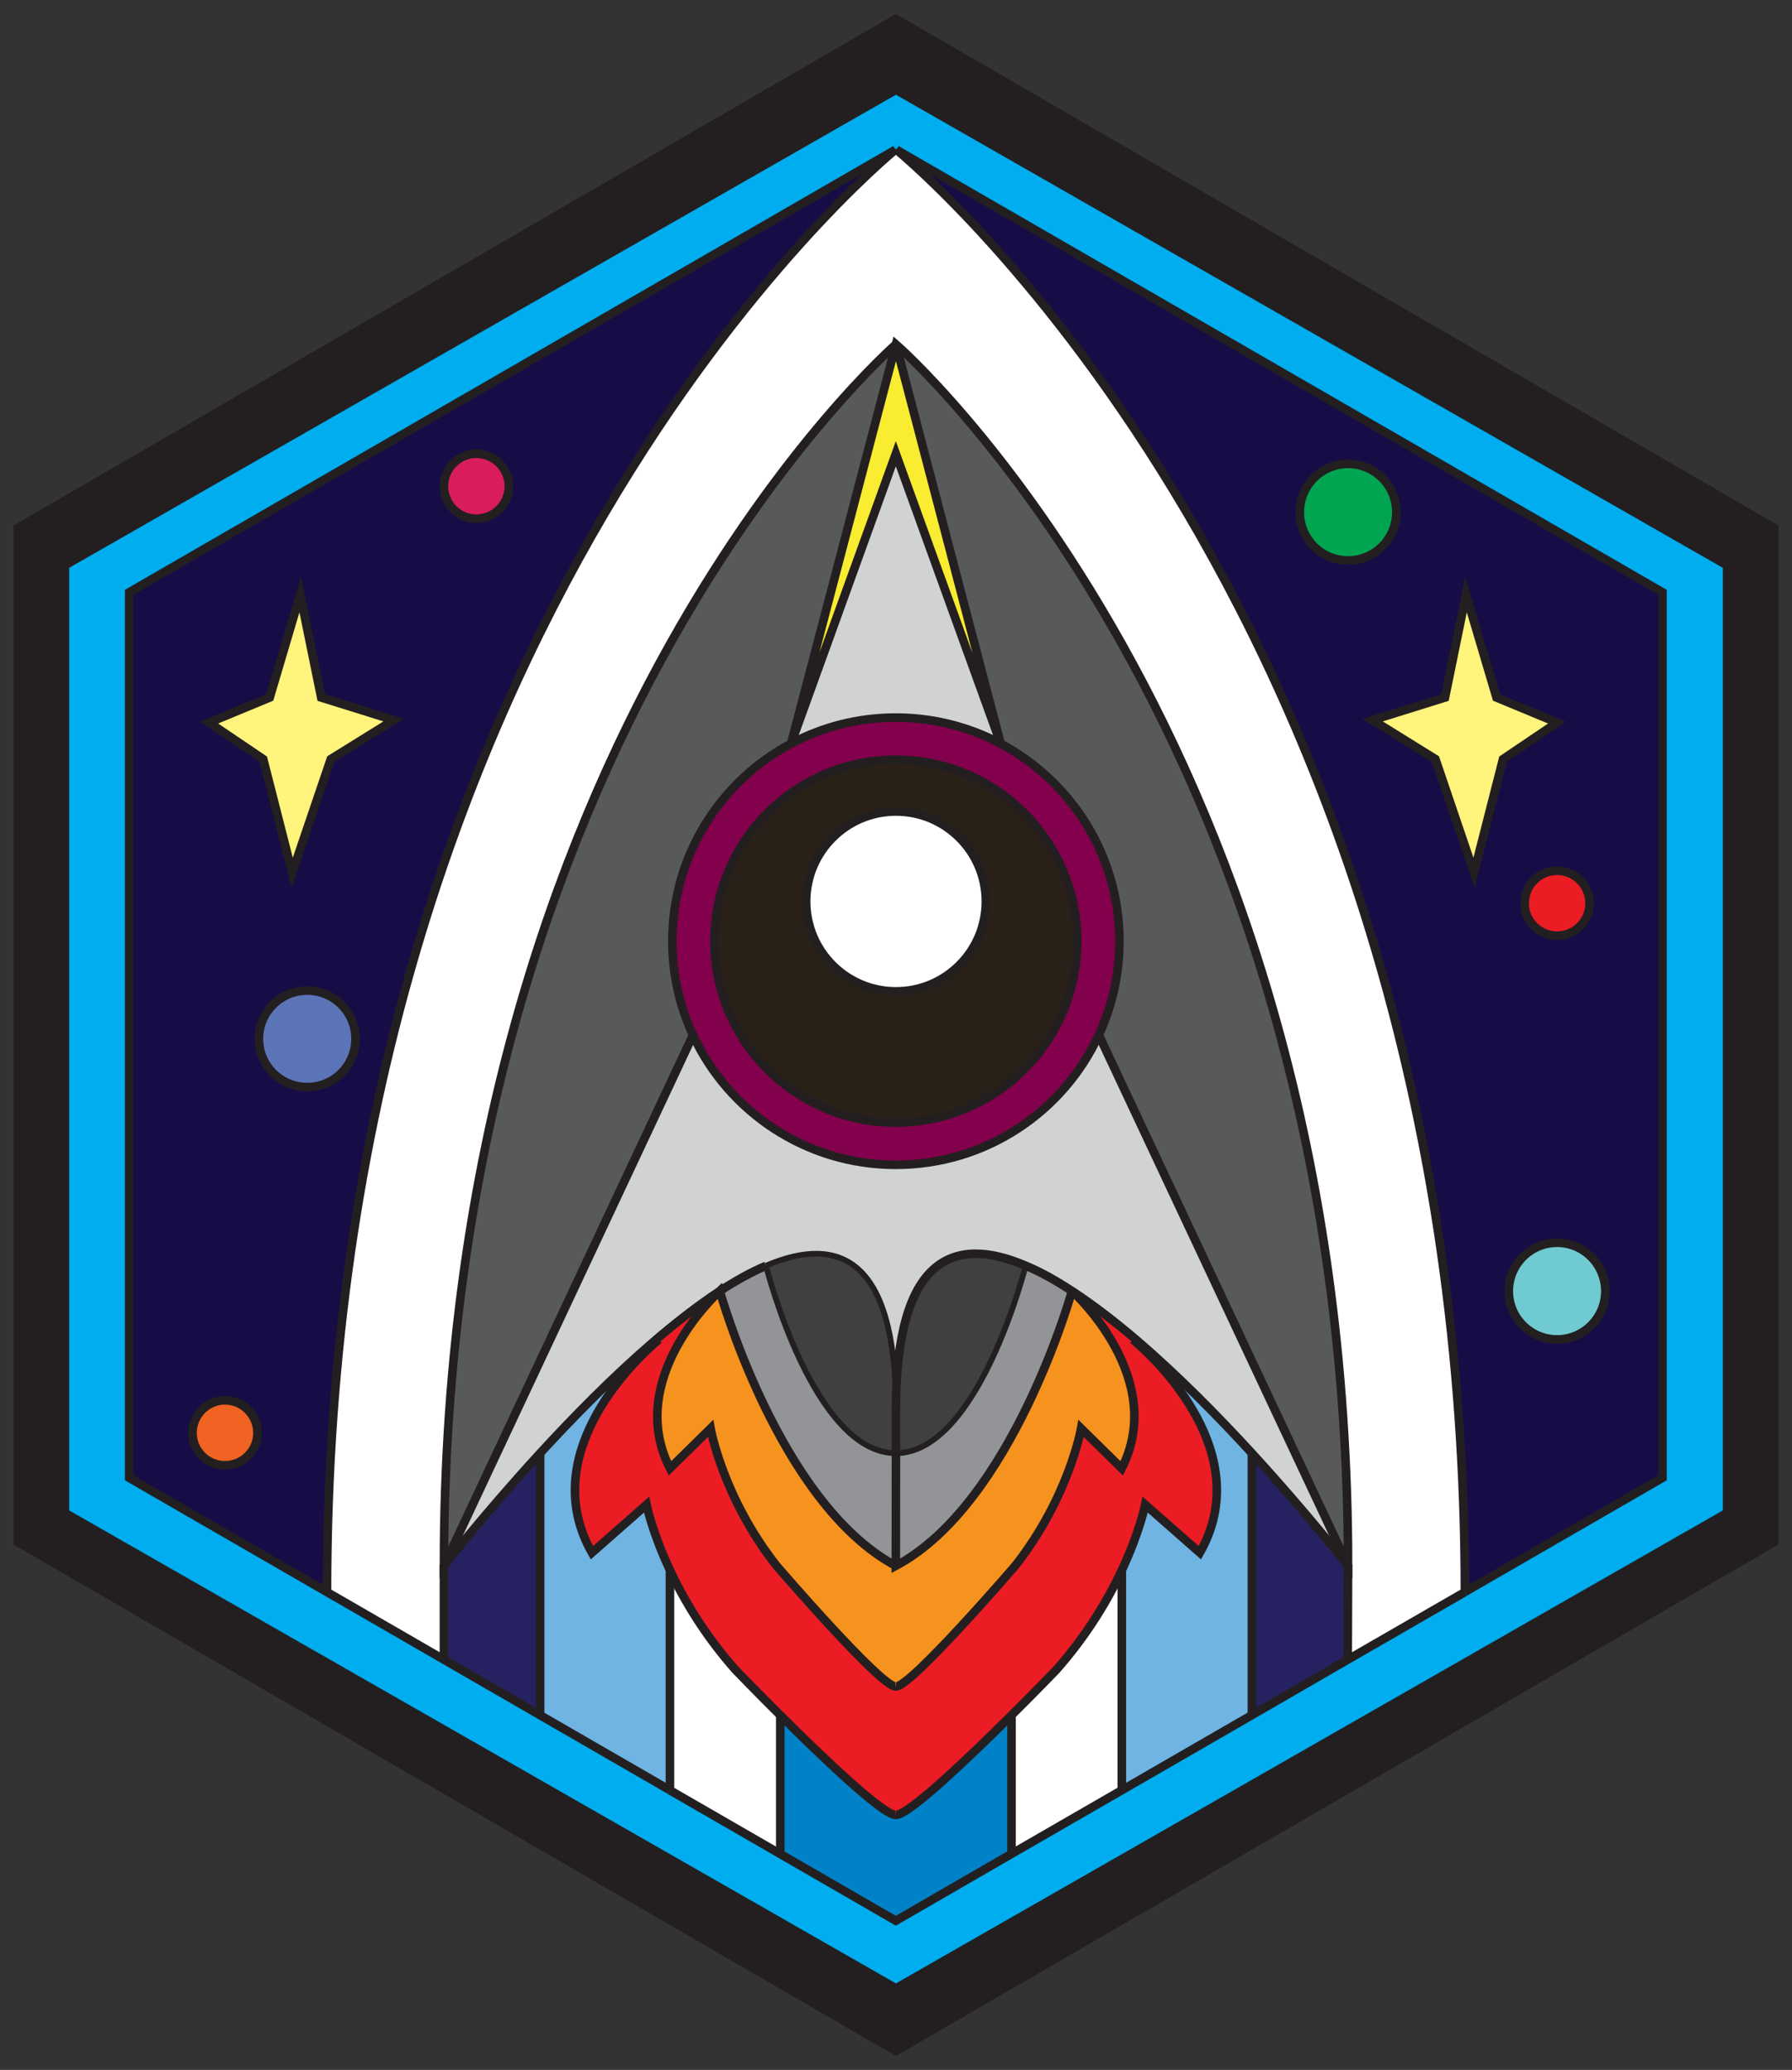 <?xml version="1.0" encoding="utf-8"?>
<!-- Generator: Adobe Illustrator 15.0.2, SVG Export Plug-In . SVG Version: 6.00 Build 0)  -->
<!DOCTYPE svg PUBLIC "-//W3C//DTD SVG 1.1//EN" "http://www.w3.org/Graphics/SVG/1.1/DTD/svg11.dtd">
<svg version="1.1" id="Layer_1" xmlns="http://www.w3.org/2000/svg" xmlns:xlink="http://www.w3.org/1999/xlink" x="0px" y="0px"
	 width="510.5px" height="589.5px" viewBox="0 0 510.5 589.5" enable-background="new 0 0 510.5 589.5" xml:space="preserve">
<rect x="0" y="0" width="510.5" height="589.5" fill="#333333" stroke="none"/>
<g id="XMLID_1_">
	<g>
		<path fill="#FFFFFF" d="M255.234,231.115c14.17,0,25.609,11.472,25.609,25.61c0,14.138-11.439,25.61-25.609,25.61
			c-14.138,0-25.578-11.472-25.578-25.61C229.656,242.587,241.097,231.115,255.234,231.115z"/>
		<path fill="#231F20" d="M505.418,150.353V439.18L255.233,584.129L5.082,439.18V150.353L255.234,5.371L505.418,150.353z
			 M491.606,430.633V161.24l-236.372-135.2l-236.34,135.2v269.393l236.34,135.168L491.606,430.633z"/>
		<path fill="#00ADEE" d="M491.606,161.24v269.393L255.234,565.799L18.894,430.633V161.24l236.34-135.2L491.606,161.24z
			 M473.602,420.883v-252.2L255.363,42.647c-0.098-0.065-0.13-0.097-0.13-0.097H255.2c0,0-0.032,0.032-0.13,0.097L36.802,168.683
			v252.2l56.354,32.531l33.312,19.24l27.396,15.826l36.985,21.354v0.033l31.428,18.135l32.922,19.014l32.955-19.047l31.429-18.135
			l37.05-21.385l27.301-15.795l33.377-19.24v-0.031L473.602,420.883z"/>
		<path fill="#160D47" d="M473.602,168.683v252.2l-56.29,32.5c0-275.633-157.04-406.706-161.947-410.735L473.602,168.683z
			 M457.319,367.713c0-7.605-6.143-13.781-13.748-13.781c-7.604,0-13.747,6.176-13.747,13.781c0,7.572,6.144,13.746,13.747,13.746
			C451.177,381.461,457.319,375.285,457.319,367.713z M452.833,257.246c0-5.135-4.16-9.263-9.263-9.263s-9.229,4.128-9.229,9.263
			c0,5.103,4.128,9.23,9.229,9.23S452.833,262.347,452.833,257.246z M428.166,216.197l15.404-10.4l-17.257-7.15l-8.678-29.282
			l-5.98,29.282l-20.637,6.435l17.906,11.115l10.985,32.337L428.166,216.197z M397.779,145.868c0-7.605-6.143-13.748-13.748-13.748
			c-7.604,0-13.747,6.143-13.747,13.748c0,7.604,6.144,13.748,13.747,13.748C391.637,159.615,397.779,153.472,397.779,145.868z"/>
		<path fill="#70CAD1" d="M443.57,353.932c7.605,0,13.748,6.176,13.748,13.781c0,7.572-6.144,13.746-13.748,13.746
			s-13.747-6.174-13.747-13.746C429.823,360.107,435.966,353.932,443.57,353.932z"/>
		<path fill="#EC1C24" d="M443.57,247.982c5.103,0,9.263,4.128,9.263,9.263c0,5.103-4.16,9.23-9.263,9.23s-9.229-4.127-9.229-9.23
			C434.341,252.11,438.469,247.982,443.57,247.982z"/>
		<polygon fill="#FFF47C" points="443.57,205.797 428.166,216.197 419.911,248.536 408.927,216.197 391.02,205.083 411.655,198.647 
			417.637,169.365 426.314,198.647 		"/>
		<path fill="#00A551" d="M384.03,132.121c7.605,0,13.748,6.143,13.748,13.748c0,7.605-6.143,13.748-13.748,13.748
			c-7.604,0-13.747-6.143-13.747-13.748C370.283,138.263,376.427,132.121,384.03,132.121z"/>
		<path fill="#58595B" d="M384.03,445.939L313.019,294.75c3.77-8.125,5.882-17.192,5.882-26.715
			c0-24.375-13.715-45.533-33.832-56.257L255.234,98.061C255.234,98.061,384.03,209.828,384.03,445.939z"/>
		<path fill="#D0D2D3" d="M313.02,294.75l71.012,151.189c0,0-11.406-14.656-27.396-32.076c-9.652-10.529-20.995-22.035-32.5-31.916
			c-6.272-5.361-12.577-10.236-18.688-14.234c-0.032-0.033-0.063-0.033-0.063-0.033c-4.55-2.988-8.971-5.459-13.195-7.215
			c-20.832-8.938-36.952-1.949-36.952,40.982c0-42.965-16.152-49.92-37.018-40.982v0.033c-4.226,1.787-8.646,4.258-13.163,7.182
			c0,0-0.033,0.033-0.098,0.066c-6.272,4.127-12.74,9.164-19.144,14.689c-11.342,9.781-22.458,21.092-31.947,31.428
			c-15.989,17.42-27.396,32.076-27.396,32.076l70.947-151.157c10.074,21.808,32.175,36.954,57.784,36.954
			C280.844,331.736,302.944,316.59,313.02,294.75z"/>
		<path fill="#262261" d="M384.03,445.939l-0.097,26.717l-27.301,15.795v-74.588C372.623,431.283,384.03,445.939,384.03,445.939z"/>
		<path fill="#6FB4E3" d="M356.634,413.863v74.588l-37.05,21.385v-62.66c5.135-10.953,6.662-18.654,6.662-18.654l15.567,13.684
			c15.957-28.113-12.253-54.764-18.07-59.834l0.391-0.422C335.639,391.828,346.981,403.334,356.634,413.863z"/>
		<path fill="#EC1C24" d="M323.743,382.371c5.817,5.068,34.027,31.719,18.07,59.832l-15.567-13.684c0,0-1.527,7.703-6.662,18.654
			c-3.867,8.256-9.782,18.33-18.655,28.373c0,0-5.524,5.752-12.772,12.936c-12.283,12.221-29.478,28.633-32.955,28.373
			c-3.444,0.26-20.638-16.152-32.922-28.373c-7.248-7.184-12.771-12.936-12.771-12.936c-8.873-10.043-14.788-20.117-18.655-28.373
			c-5.135-10.951-6.663-18.654-6.663-18.654l-15.566,13.684c-15.503-27.332,10.691-53.268,17.55-59.377l-0.358-0.391
			c6.403-5.525,12.87-10.562,19.144-14.689c-1.527,1.43-26.91,25.219-14.105,50.439l11.57-11.375c0,0,3.51,19.729,18.816,39.131
			c0,0,29.867,34.709,33.962,34.352c4.096,0.357,33.995-34.352,33.995-34.352c15.309-19.402,18.785-39.131,18.785-39.131
			l11.57,11.375c12.87-25.352-12.805-49.271-14.105-50.473c6.11,3.996,12.415,8.871,18.688,14.234L323.743,382.371z"/>
		<path fill="#F6921E" d="M305.445,367.713c1.301,1.201,26.977,25.121,14.105,50.473l-11.57-11.375c0,0-3.478,19.729-18.785,39.129
			c0,0-29.898,34.711-33.995,34.354c-4.095,0.357-33.962-34.354-33.962-34.354c-15.308-19.4-18.816-39.129-18.816-39.129
			l-11.57,11.375c-12.805-25.221,12.578-49.012,14.105-50.439c0.064-0.033,0.098-0.066,0.098-0.066s16.802,60.484,50.146,78.262
			c33.346-17.777,50.181-78.262,50.181-78.262S305.413,367.68,305.445,367.713z"/>
		<path fill="#FFFFFF" d="M319.584,447.174v62.66l-31.429,18.135v-39.486c7.248-7.184,12.772-12.936,12.772-12.936
			C309.802,465.504,315.717,455.43,319.584,447.174z"/>
		<path fill="#83004C" d="M318.901,268.036c0,9.522-2.112,18.59-5.882,26.715c-10.075,21.839-32.176,36.986-57.818,36.986
			c-25.609,0-47.71-15.146-57.784-36.954c-3.771-8.125-5.883-17.192-5.883-26.748c0-24.375,13.716-45.565,33.833-56.257
			c8.905-4.745,19.045-7.41,29.835-7.41s20.962,2.697,29.868,7.41C305.187,222.502,318.901,243.661,318.901,268.036z
			 M306.877,268.036c0-28.535-23.142-51.675-51.676-51.675s-51.675,23.14-51.675,51.675c0,28.535,23.141,51.675,51.675,51.675
			C283.736,319.711,306.877,296.57,306.877,268.036z"/>
		<path fill="#929497" d="M305.382,367.68c0,0-16.835,60.482-50.181,78.26l0.033-32.076c23.562-0.064,36.952-53.398,36.952-53.398
			C296.411,362.219,300.831,364.689,305.382,367.68z"/>
		<path fill="#292117" d="M255.201,216.36c28.535,0,51.676,23.14,51.676,51.675c0,28.535-23.142,51.675-51.676,51.675
			s-51.675-23.141-51.675-51.675C203.526,239.5,226.667,216.36,255.201,216.36z M280.844,256.726
			c0-14.138-11.439-25.61-25.609-25.61c-14.138,0-25.578,11.472-25.578,25.61c0,14.138,11.44,25.61,25.578,25.61
			C269.404,282.335,280.844,270.862,280.844,256.726z"/>
		<path fill="#0082C9" d="M288.155,488.482v39.486L255.2,547.016l-32.922-19.014V488.48c12.285,12.223,29.479,28.635,32.922,28.373
			C258.679,517.115,275.871,500.703,288.155,488.482z"/>
		<polygon fill="#F9EC31" points="255.234,98.061 285.069,211.777 255.201,129.228 225.366,211.777 		"/>
		<path fill="#D0D2D3" d="M255.201,129.228l29.868,82.55c-8.905-4.713-19.078-7.41-29.868-7.41s-20.93,2.665-29.835,7.41
			L255.201,129.228z"/>
		<path fill="#404041" d="M292.187,360.465c0,0-13.39,53.332-36.952,53.396v-12.414
			C255.234,358.516,271.354,351.527,292.187,360.465z"/>
		<path fill="#58595B" d="M255.234,98.061l-29.868,113.718c-20.117,10.692-33.833,31.882-33.833,56.257
			c0,9.555,2.112,18.623,5.883,26.748l-70.947,151.158C126.469,209.828,255.234,98.061,255.234,98.061z"/>
		<path fill="#404041" d="M255.234,401.447v12.416h-0.033c-23.236,0-36.595-51.807-36.984-53.365v-0.033
			C239.081,351.527,255.234,358.482,255.234,401.447z"/>
		<path fill="#FFFFFF" d="M255.234,42.55c0,0,0.032,0.032,0.13,0.097c4.907,4.03,161.947,135.103,161.947,410.735v0.031
			l-33.377,19.24l0.097-26.715c0-236.113-128.797-347.88-128.797-347.88S126.47,209.828,126.47,445.939v26.715l-33.312-19.24
			c0-275.632,157.008-406.737,161.915-410.768c0.098-0.065,0.13-0.097,0.13-0.097L255.234,42.55L255.234,42.55z"/>
		<path fill="#929497" d="M255.201,413.863h0.033l-0.033,32.076c-33.345-17.775-50.146-78.26-50.146-78.26
			c4.518-2.926,8.938-5.395,13.163-7.182C218.606,362.057,231.965,413.863,255.201,413.863z"/>
		<path fill="#160D47" d="M36.802,168.683l218.27-126.035c-4.908,4.03-161.915,135.135-161.915,410.769l-56.354-32.533V168.683z
			 M144.962,138.49c0-5.103-4.16-9.263-9.263-9.263c-5.102,0-9.229,4.16-9.229,9.263s4.127,9.23,9.229,9.23
			C140.803,147.72,144.962,143.592,144.962,138.49z M94.229,216.197l17.908-11.115l-20.638-6.435l-5.98-29.282l-8.677,29.282
			l-17.258,7.15l15.404,10.4l8.255,32.337L94.229,216.197z M101.281,295.855c0-7.605-6.175-13.748-13.748-13.748
			c-7.604,0-13.779,6.143-13.779,13.748c0,7.605,6.175,13.748,13.779,13.748C95.106,309.602,101.281,303.461,101.281,295.855z
			 M73.332,408.078c0-5.104-4.128-9.264-9.23-9.264c-5.135,0-9.262,4.16-9.262,9.264c0,5.102,4.127,9.229,9.262,9.229
			C69.203,417.307,73.332,413.18,73.332,408.078z"/>
		<path fill="#FFFFFF" d="M222.279,488.482v39.521l-31.428-18.137v-0.031v-62.66c3.868,8.254,9.783,18.33,18.655,28.373
			C209.507,475.547,215.031,481.299,222.279,488.482z"/>
		<path fill="#6FB4E3" d="M190.852,447.174v62.66l-36.985-21.354v-74.619c9.49-10.334,20.605-21.645,31.947-31.428l0.358,0.391
			c-6.858,6.109-33.054,32.045-17.551,59.379l15.567-13.684C184.188,428.52,185.717,436.223,190.852,447.174z"/>
		<path fill="#262261" d="M153.866,413.863v74.619l-27.396-15.826v-26.717C126.469,445.939,137.877,431.283,153.866,413.863z"/>
		<path fill="#D91C5C" d="M135.698,129.228c5.104,0,9.263,4.16,9.263,9.263s-4.16,9.23-9.263,9.23c-5.102,0-9.229-4.127-9.229-9.23
			S130.597,129.228,135.698,129.228z"/>
		<polygon fill="#FFF47C" points="112.137,205.083 94.229,216.197 83.243,248.536 74.988,216.197 59.584,205.797 76.842,198.647 
			85.519,169.365 91.499,198.647 		"/>
		<path fill="#5B74B7" d="M87.533,282.107c7.572,0,13.748,6.143,13.748,13.748c0,7.605-6.175,13.748-13.748,13.748
			c-7.604,0-13.779-6.143-13.779-13.748C73.754,288.25,79.929,282.107,87.533,282.107z"/>
		<path fill="#F16322" d="M64.102,398.814c5.103,0,9.229,4.16,9.229,9.264c0,5.102-4.127,9.229-9.229,9.229
			c-5.135,0-9.262-4.127-9.262-9.229C54.84,402.975,58.967,398.814,64.102,398.814z"/>
	</g>
	<g>
		<path fill="none" stroke="#231F20" stroke-width="2.438" stroke-miterlimit="10" d="M280.844,256.726
			c0,14.138-11.439,25.61-25.609,25.61c-14.138,0-25.578-11.472-25.578-25.61c0-14.138,11.44-25.61,25.578-25.61
			C269.404,231.115,280.844,242.587,280.844,256.726z"/>
		<polygon fill="none" stroke="#231F20" stroke-width="2.438" stroke-miterlimit="10" points="505.418,439.18 255.234,584.129 
			5.082,439.18 5.082,150.353 255.234,5.371 505.418,150.353 		"/>
		
			<line fill="none" stroke="#231F20" stroke-width="2.438" stroke-miterlimit="10" x1="255.201" y1="42.55" x2="255.234" y2="42.55"/>
		<polyline fill="none" stroke="#231F20" stroke-width="2.438" stroke-miterlimit="10" points="190.852,509.836 153.866,488.482 
			126.469,472.656 93.156,453.416 36.802,420.883 36.802,168.683 255.071,42.647 		"/>
		<polyline fill="none" stroke="#231F20" stroke-width="2.438" stroke-miterlimit="10" points="417.312,453.416 383.935,472.656 
			356.634,488.451 319.584,509.836 288.155,527.969 255.201,547.016 222.279,528.004 190.852,509.867 		"/>
		<polyline fill="none" stroke="#231F20" stroke-width="2.438" stroke-miterlimit="10" points="255.363,42.647 473.602,168.683 
			473.602,420.883 417.312,453.383 		"/>
		<path fill="none" stroke="#231F20" stroke-width="1.625" stroke-miterlimit="10" d="M218.217,360.465
			c20.865-8.938,37.018-1.982,37.018,40.982"/>
		<path fill="none" stroke="#231F20" stroke-width="2.438" stroke-miterlimit="10" d="M205.054,367.68
			c4.518-2.926,8.938-5.395,13.163-7.182"/>
		<path fill="none" stroke="#231F20" stroke-width="2.438" stroke-miterlimit="10" d="M255.234,98.061
			c0,0-128.765,111.768-128.765,347.879c0,0,11.407-14.656,27.396-32.076c9.49-10.336,20.605-21.646,31.947-31.428
			c6.403-5.525,12.87-10.562,19.144-14.689"/>
		<path fill="none" stroke="#231F20" stroke-width="2.438" stroke-miterlimit="10" d="M255.201,445.939
			c-33.345-17.775-50.146-78.26-50.146-78.26s-0.033,0.033-0.099,0.064c-1.526,1.43-26.909,25.221-14.104,50.439l11.57-11.375
			c0,0,3.51,19.729,18.816,39.131c0,0,29.867,34.711,33.962,34.354"/>
		<path fill="none" stroke="#231F20" stroke-width="2.438" stroke-miterlimit="10" d="M305.445,367.713
			c1.301,1.201,26.977,25.121,14.105,50.473l-11.57-11.375c0,0-3.478,19.729-18.785,39.129c0,0-29.898,34.711-33.995,34.354"/>
		<path fill="none" stroke="#231F20" stroke-width="2.438" stroke-miterlimit="10" d="M187.731,381.492c0,0-0.585,0.455-1.56,1.334
			c-6.858,6.109-33.054,32.045-17.551,59.377l15.567-13.684c0,0,1.528,7.703,6.663,18.654c3.868,8.256,9.783,18.33,18.655,28.373
			c0,0,5.524,5.752,12.771,12.936c12.285,12.221,29.479,28.633,32.922,28.373"/>
		<path fill="none" stroke="#231F20" stroke-width="2.438" stroke-miterlimit="10" d="M322.703,381.492c0,0,0.391,0.293,1.04,0.879
			c5.817,5.068,34.027,31.719,18.07,59.832l-15.567-13.684c0,0-1.527,7.703-6.662,18.654c-3.867,8.256-9.782,18.33-18.655,28.373
			c0,0-5.524,5.752-12.772,12.936c-12.283,12.221-29.478,28.633-32.955,28.373"/>
		<path fill="none" stroke="#231F20" stroke-width="2.438" stroke-miterlimit="10" d="M255.201,42.55c0,0-0.032,0.032-0.13,0.097
			c-4.908,4.03-161.915,135.135-161.915,410.769"/>
		<path fill="none" stroke="#231F20" stroke-width="2.438" stroke-miterlimit="10" d="M255.234,42.55c0,0,0.032,0.032,0.13,0.097
			c4.907,4.03,161.947,135.103,161.947,410.735v0.031"/>
		<polygon fill="none" stroke="#231F20" stroke-width="2.438" stroke-miterlimit="10" points="85.519,169.365 76.842,198.647 
			59.584,205.797 74.988,216.197 83.243,248.536 94.229,216.197 112.137,205.083 91.499,198.647 		"/>
		<polygon fill="none" stroke="#231F20" stroke-width="2.438" stroke-miterlimit="10" points="417.637,169.365 426.314,198.647 
			443.57,205.797 428.166,216.197 419.911,248.536 408.927,216.197 391.02,205.083 411.655,198.647 		"/>
		<path fill="none" stroke="#231F20" stroke-width="2.438" stroke-miterlimit="10" d="M285.069,211.777
			c20.117,10.725,33.832,31.882,33.832,56.257c0,9.522-2.112,18.59-5.882,26.715c-10.075,21.84-32.176,36.985-57.818,36.985
			c-25.609,0-47.71-15.146-57.784-36.953c-3.771-8.125-5.883-17.192-5.883-26.748c0-24.375,13.716-45.565,33.833-56.257
			c8.905-4.745,19.045-7.41,29.835-7.41C265.99,204.368,276.163,207.065,285.069,211.777z"/>
		<path fill="none" stroke="#231F20" stroke-width="2.438" stroke-miterlimit="10" d="M306.877,268.036
			c0,28.535-23.142,51.675-51.676,51.675s-51.675-23.141-51.675-51.675c0-28.535,23.141-51.675,51.675-51.675
			C283.736,216.36,306.877,239.5,306.877,268.036z"/>
		<path fill="none" stroke="#231F20" stroke-width="2.438" stroke-miterlimit="10" d="M305.382,367.68
			c0,0-16.835,60.482-50.181,78.26l0.033-32.076v-12.416c0-42.932,16.12-49.92,36.952-40.982
			C296.411,362.219,300.831,364.689,305.382,367.68c0,0,0.031,0,0.063,0.033c6.11,3.996,12.415,8.871,18.688,14.234
			c11.505,9.881,22.848,21.385,32.5,31.914c15.989,17.42,27.396,32.078,27.396,32.078c0-236.113-128.797-347.88-128.797-347.88
			l-29.868,113.718l29.835-82.55l29.868,82.55L255.234,98.061"/>
		<polyline fill="none" stroke="#231F20" stroke-width="2.438" stroke-miterlimit="10" points="197.417,294.782 126.469,445.939 
			126.469,472.656 		"/>
		<polyline fill="none" stroke="#231F20" stroke-width="2.438" stroke-miterlimit="10" points="313.02,294.75 384.03,445.939 
			383.935,472.656 		"/>
		<path fill="none" stroke="#231F20" stroke-width="2.438" stroke-miterlimit="10" d="M101.281,295.855
			c0,7.605-6.175,13.748-13.748,13.748c-7.604,0-13.779-6.143-13.779-13.748c0-7.605,6.175-13.748,13.779-13.748
			C95.106,282.107,101.281,288.25,101.281,295.855z"/>
		<path fill="none" stroke="#231F20" stroke-width="2.438" stroke-miterlimit="10" d="M397.779,145.868
			c0,7.604-6.143,13.748-13.748,13.748c-7.604,0-13.747-6.143-13.747-13.748c0-7.605,6.144-13.748,13.747-13.748
			C391.637,132.121,397.779,138.262,397.779,145.868z"/>
		<path fill="none" stroke="#231F20" stroke-width="2.438" stroke-miterlimit="10" d="M457.319,367.713
			c0,7.572-6.143,13.746-13.748,13.746c-7.604,0-13.747-6.174-13.747-13.746c0-7.605,6.144-13.781,13.747-13.781
			C451.177,353.932,457.319,360.107,457.319,367.713z"/>
		<path fill="none" stroke="#231F20" stroke-width="2.438" stroke-miterlimit="10" d="M73.332,408.078
			c0,5.102-4.128,9.229-9.23,9.229c-5.135,0-9.262-4.127-9.262-9.229c0-5.104,4.127-9.264,9.262-9.264
			C69.203,398.814,73.332,402.975,73.332,408.078z"/>
		<path fill="none" stroke="#231F20" stroke-width="2.438" stroke-miterlimit="10" d="M452.833,257.246
			c0,5.103-4.16,9.23-9.263,9.23s-9.229-4.127-9.229-9.23c0-5.135,4.128-9.263,9.229-9.263S452.833,252.11,452.833,257.246z"/>
		<path fill="none" stroke="#231F20" stroke-width="2.438" stroke-miterlimit="10" d="M144.962,138.49
			c0,5.103-4.16,9.23-9.263,9.23c-5.102,0-9.229-4.127-9.229-9.23s4.127-9.263,9.229-9.263
			C140.803,129.228,144.962,133.387,144.962,138.49z"/>
		<path fill="none" stroke="#231F20" stroke-width="1.625" stroke-miterlimit="10" d="M218.217,360.465v0.033
			c0.39,1.559,13.748,53.363,36.984,53.363"/>
		<path fill="none" stroke="#231F20" stroke-width="1.625" stroke-miterlimit="10" d="M292.187,360.465
			c0,0-13.39,53.332-36.952,53.396h-0.033"/>
		<polygon fill="none" stroke="#231F20" stroke-width="1.625" stroke-linecap="round" stroke-linejoin="round" points="
			491.606,430.633 255.234,565.799 18.894,430.633 18.894,161.24 255.234,26.041 491.606,161.24 		"/>
		
			<line fill="none" stroke="#231F20" stroke-width="2.438" stroke-miterlimit="10" x1="153.866" y1="413.863" x2="153.866" y2="488.482"/>
		<polyline fill="none" stroke="#231F20" stroke-width="2.438" stroke-miterlimit="10" points="190.852,447.174 190.852,509.836 
			190.852,509.867 		"/>
		
			<line fill="none" stroke="#231F20" stroke-width="2.438" stroke-miterlimit="10" x1="222.279" y1="488.482" x2="222.279" y2="528.004"/>
		
			<line fill="none" stroke="#231F20" stroke-width="2.438" stroke-miterlimit="10" x1="288.155" y1="488.482" x2="288.155" y2="527.969"/>
		
			<line fill="none" stroke="#231F20" stroke-width="2.438" stroke-miterlimit="10" x1="319.584" y1="447.174" x2="319.584" y2="509.836"/>
		
			<line fill="none" stroke="#231F20" stroke-width="2.438" stroke-miterlimit="10" x1="356.634" y1="413.863" x2="356.634" y2="488.451"/>
	</g>
</g>
</svg>
